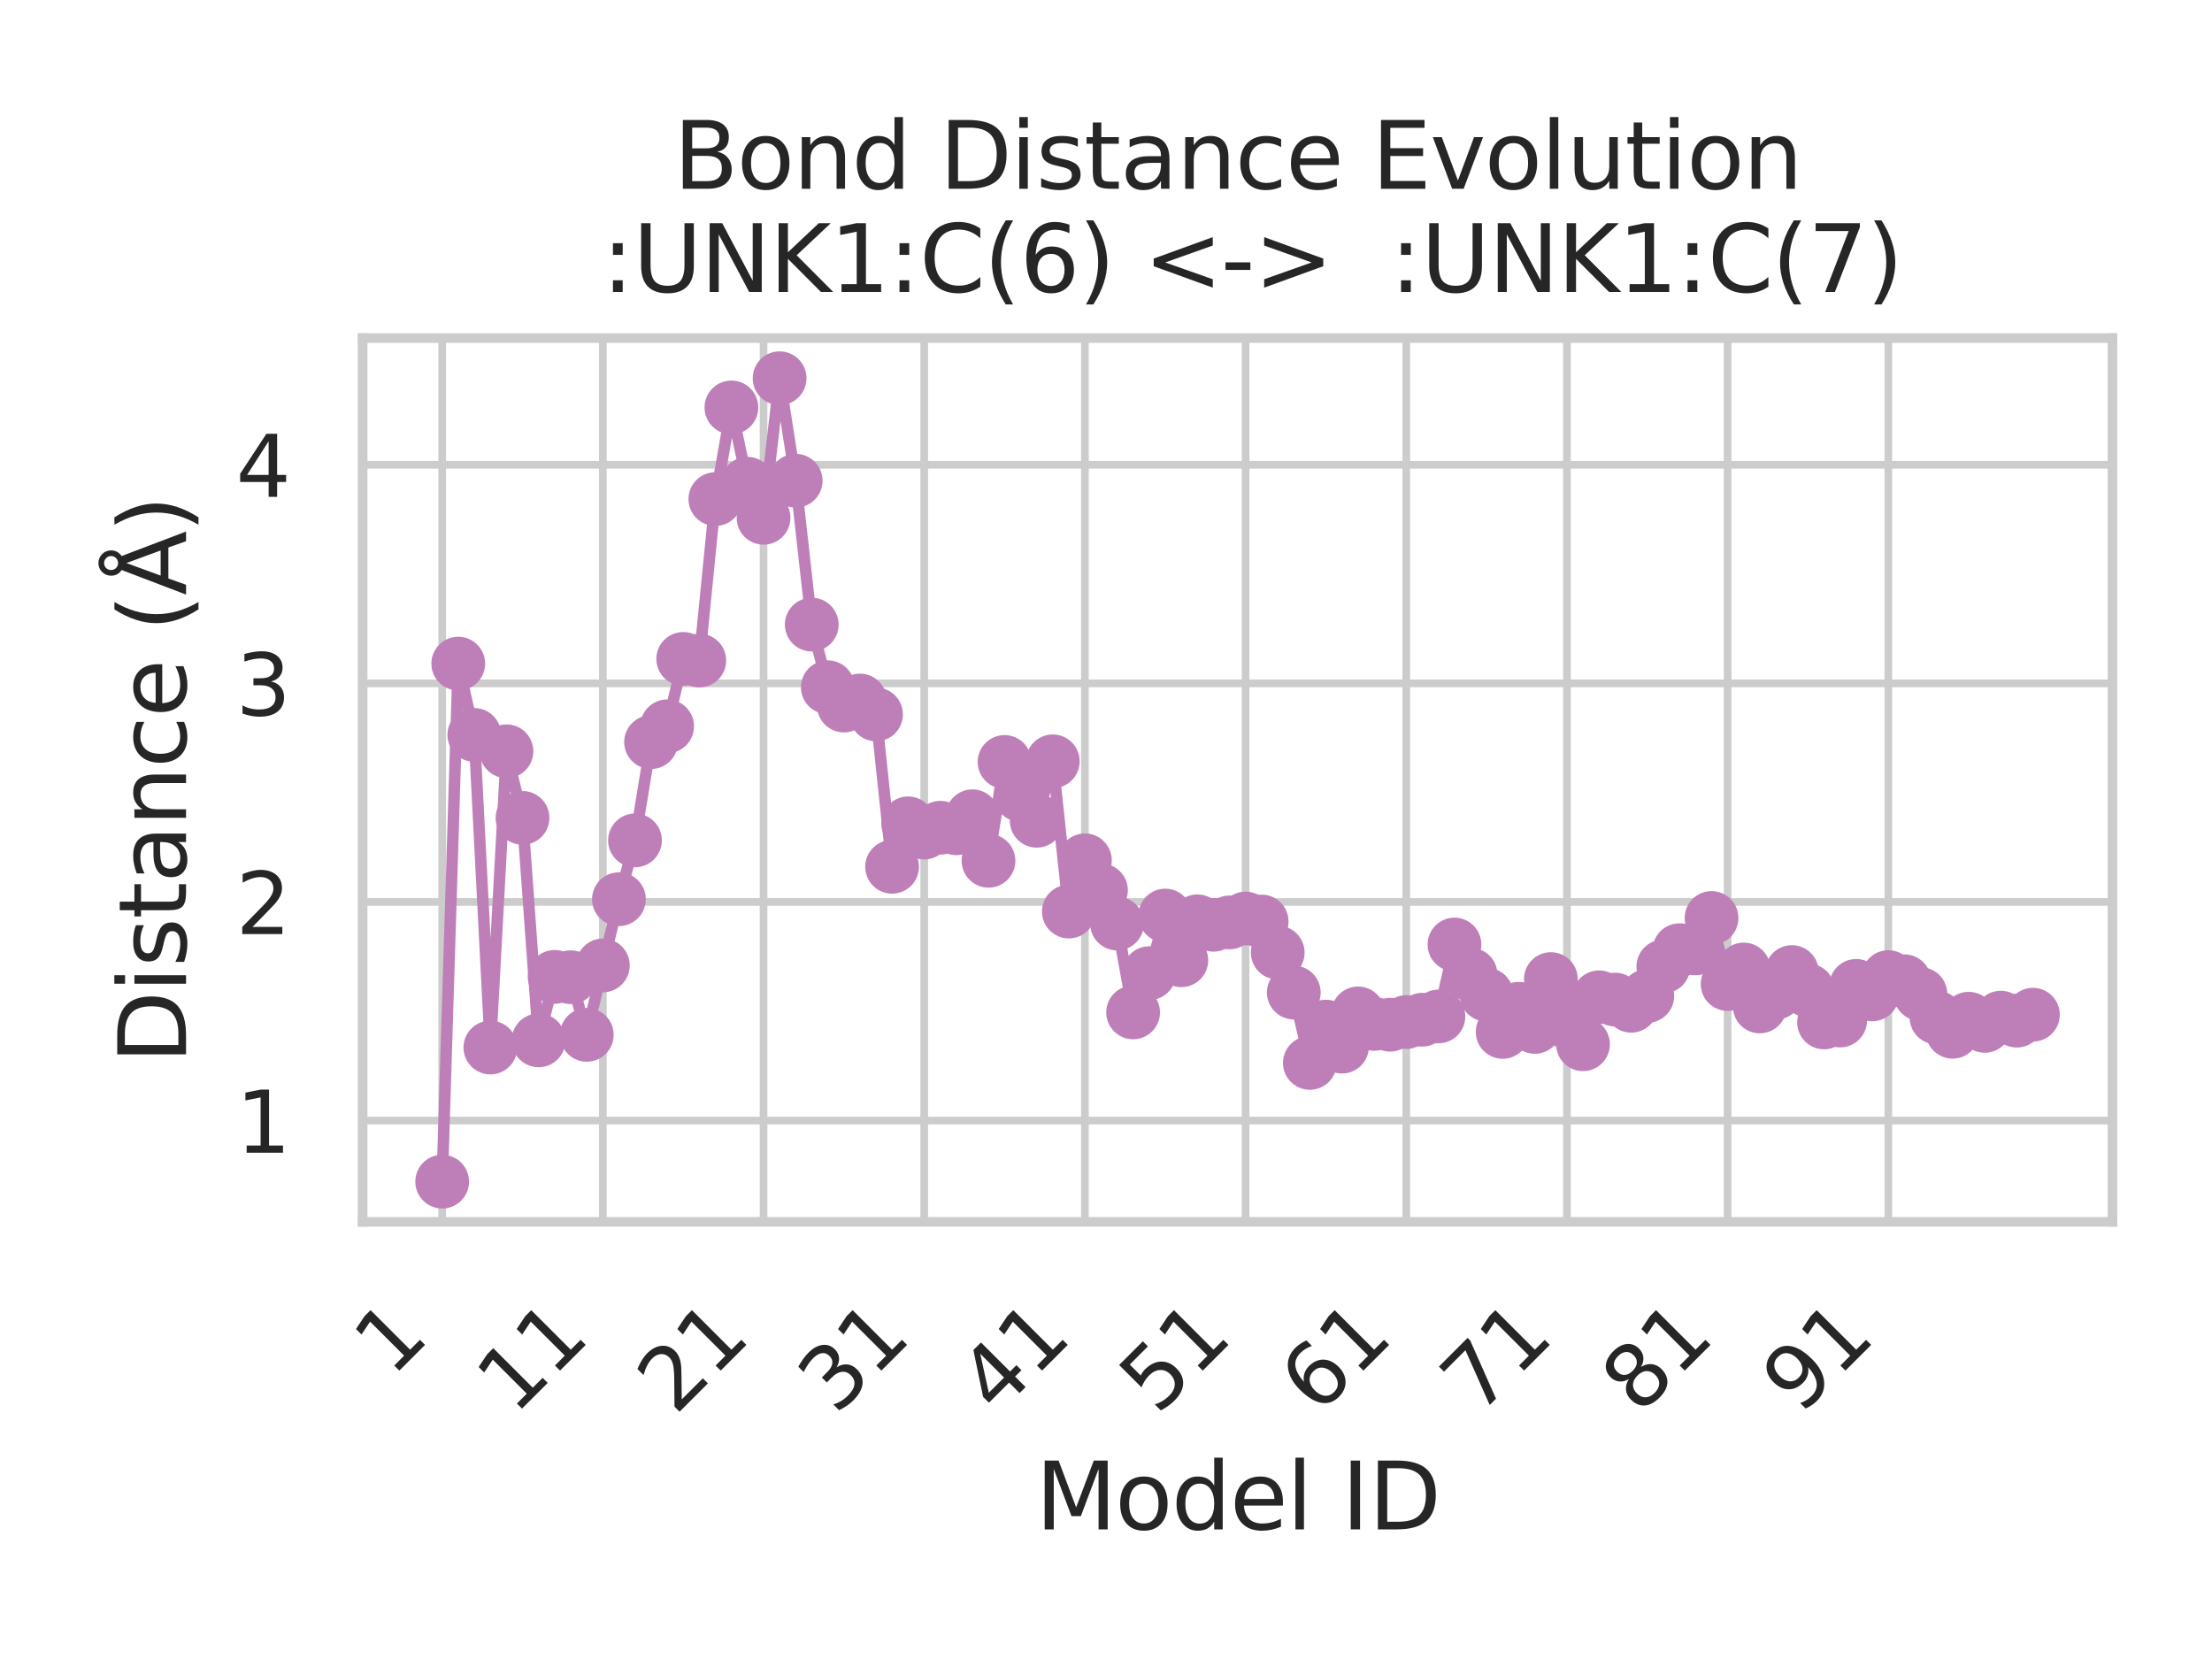 <?xml version="1.0" encoding="utf-8" standalone="no"?>
<!DOCTYPE svg PUBLIC "-//W3C//DTD SVG 1.1//EN"
  "http://www.w3.org/Graphics/SVG/1.1/DTD/svg11.dtd">
<svg xmlns:xlink="http://www.w3.org/1999/xlink" width="288pt" height="216pt" viewBox="0 0 288 216" xmlns="http://www.w3.org/2000/svg" version="1.1">
 <defs>
  <style type="text/css">*{stroke-linejoin: round; stroke-linecap: butt}</style>
 </defs>
 <g id="figure_1">
  <g id="patch_1">
   <path d="M 0 216 
L 288 216 
L 288 0 
L 0 0 
z
" style="fill: #ffffff"/>
  </g>
  <g id="axes_1">
   <g id="patch_2">
    <path d="M 47.216 159.079 
L 275.04 159.079 
L 275.04 44.016 
L 47.216 44.016 
z
" style="fill: #ffffff"/>
   </g>
   <g id="matplotlib.axis_1">
    <g id="xtick_1">
     <g id="line2d_1">
      <path d="M 57.572 159.079 
L 57.572 44.016 
" clip-path="url(#pb3de4694d1)" style="fill: none; stroke: #cccccc; stroke-linecap: round"/>
     </g>
     <g id="text_1">
      <!-- 1 -->
      <g style="fill: #262626" transform="translate(51.005 179.438) rotate(-45) scale(0.11 -0.11)">
       <defs>
        <path id="DejaVuSans-31" d="M 794 531 
L 1825 531 
L 1825 4091 
L 703 3866 
L 703 4441 
L 1819 4666 
L 2450 4666 
L 2450 531 
L 3481 531 
L 3481 0 
L 794 0 
L 794 531 
z
" transform="scale(0.016)"/>
       </defs>
       <use xlink:href="#DejaVuSans-31"/>
      </g>
     </g>
    </g>
    <g id="xtick_2">
     <g id="line2d_2">
      <path d="M 78.492 159.079 
L 78.492 44.016 
" clip-path="url(#pb3de4694d1)" style="fill: none; stroke: #cccccc; stroke-linecap: round"/>
     </g>
     <g id="text_2">
      <!-- 11 -->
      <g style="fill: #262626" transform="translate(66.977 184.387) rotate(-45) scale(0.11 -0.11)">
       <use xlink:href="#DejaVuSans-31"/>
       <use xlink:href="#DejaVuSans-31" x="63.623"/>
      </g>
     </g>
    </g>
    <g id="xtick_3">
     <g id="line2d_3">
      <path d="M 99.413 159.079 
L 99.413 44.016 
" clip-path="url(#pb3de4694d1)" style="fill: none; stroke: #cccccc; stroke-linecap: round"/>
     </g>
     <g id="text_3">
      <!-- 21 -->
      <g style="fill: #262626" transform="translate(87.897 184.387) rotate(-45) scale(0.11 -0.11)">
       <defs>
        <path id="DejaVuSans-32" d="M 1228 531 
L 3431 531 
L 3431 0 
L 469 0 
L 469 531 
Q 828 903 1448 1529 
Q 2069 2156 2228 2338 
Q 2531 2678 2651 2914 
Q 2772 3150 2772 3378 
Q 2772 3750 2511 3984 
Q 2250 4219 1831 4219 
Q 1534 4219 1204 4116 
Q 875 4013 500 3803 
L 500 4441 
Q 881 4594 1212 4672 
Q 1544 4750 1819 4750 
Q 2544 4750 2975 4387 
Q 3406 4025 3406 3419 
Q 3406 3131 3298 2873 
Q 3191 2616 2906 2266 
Q 2828 2175 2409 1742 
Q 1991 1309 1228 531 
z
" transform="scale(0.016)"/>
       </defs>
       <use xlink:href="#DejaVuSans-32"/>
       <use xlink:href="#DejaVuSans-31" x="63.623"/>
      </g>
     </g>
    </g>
    <g id="xtick_4">
     <g id="line2d_4">
      <path d="M 120.333 159.079 
L 120.333 44.016 
" clip-path="url(#pb3de4694d1)" style="fill: none; stroke: #cccccc; stroke-linecap: round"/>
     </g>
     <g id="text_4">
      <!-- 31 -->
      <g style="fill: #262626" transform="translate(108.818 184.387) rotate(-45) scale(0.11 -0.11)">
       <defs>
        <path id="DejaVuSans-33" d="M 2597 2516 
Q 3050 2419 3304 2112 
Q 3559 1806 3559 1356 
Q 3559 666 3084 287 
Q 2609 -91 1734 -91 
Q 1441 -91 1130 -33 
Q 819 25 488 141 
L 488 750 
Q 750 597 1062 519 
Q 1375 441 1716 441 
Q 2309 441 2620 675 
Q 2931 909 2931 1356 
Q 2931 1769 2642 2001 
Q 2353 2234 1838 2234 
L 1294 2234 
L 1294 2753 
L 1863 2753 
Q 2328 2753 2575 2939 
Q 2822 3125 2822 3475 
Q 2822 3834 2567 4026 
Q 2313 4219 1838 4219 
Q 1578 4219 1281 4162 
Q 984 4106 628 3988 
L 628 4550 
Q 988 4650 1302 4700 
Q 1616 4750 1894 4750 
Q 2613 4750 3031 4423 
Q 3450 4097 3450 3541 
Q 3450 3153 3228 2886 
Q 3006 2619 2597 2516 
z
" transform="scale(0.016)"/>
       </defs>
       <use xlink:href="#DejaVuSans-33"/>
       <use xlink:href="#DejaVuSans-31" x="63.623"/>
      </g>
     </g>
    </g>
    <g id="xtick_5">
     <g id="line2d_5">
      <path d="M 141.254 159.079 
L 141.254 44.016 
" clip-path="url(#pb3de4694d1)" style="fill: none; stroke: #cccccc; stroke-linecap: round"/>
     </g>
     <g id="text_5">
      <!-- 41 -->
      <g style="fill: #262626" transform="translate(129.738 184.387) rotate(-45) scale(0.11 -0.11)">
       <defs>
        <path id="DejaVuSans-34" d="M 2419 4116 
L 825 1625 
L 2419 1625 
L 2419 4116 
z
M 2253 4666 
L 3047 4666 
L 3047 1625 
L 3713 1625 
L 3713 1100 
L 3047 1100 
L 3047 0 
L 2419 0 
L 2419 1100 
L 313 1100 
L 313 1709 
L 2253 4666 
z
" transform="scale(0.016)"/>
       </defs>
       <use xlink:href="#DejaVuSans-34"/>
       <use xlink:href="#DejaVuSans-31" x="63.623"/>
      </g>
     </g>
    </g>
    <g id="xtick_6">
     <g id="line2d_6">
      <path d="M 162.174 159.079 
L 162.174 44.016 
" clip-path="url(#pb3de4694d1)" style="fill: none; stroke: #cccccc; stroke-linecap: round"/>
     </g>
     <g id="text_6">
      <!-- 51 -->
      <g style="fill: #262626" transform="translate(150.659 184.387) rotate(-45) scale(0.11 -0.11)">
       <defs>
        <path id="DejaVuSans-35" d="M 691 4666 
L 3169 4666 
L 3169 4134 
L 1269 4134 
L 1269 2991 
Q 1406 3038 1543 3061 
Q 1681 3084 1819 3084 
Q 2600 3084 3056 2656 
Q 3513 2228 3513 1497 
Q 3513 744 3044 326 
Q 2575 -91 1722 -91 
Q 1428 -91 1123 -41 
Q 819 9 494 109 
L 494 744 
Q 775 591 1075 516 
Q 1375 441 1709 441 
Q 2250 441 2565 725 
Q 2881 1009 2881 1497 
Q 2881 1984 2565 2268 
Q 2250 2553 1709 2553 
Q 1456 2553 1204 2497 
Q 953 2441 691 2322 
L 691 4666 
z
" transform="scale(0.016)"/>
       </defs>
       <use xlink:href="#DejaVuSans-35"/>
       <use xlink:href="#DejaVuSans-31" x="63.623"/>
      </g>
     </g>
    </g>
    <g id="xtick_7">
     <g id="line2d_7">
      <path d="M 183.095 159.079 
L 183.095 44.016 
" clip-path="url(#pb3de4694d1)" style="fill: none; stroke: #cccccc; stroke-linecap: round"/>
     </g>
     <g id="text_7">
      <!-- 61 -->
      <g style="fill: #262626" transform="translate(171.579 184.387) rotate(-45) scale(0.11 -0.11)">
       <defs>
        <path id="DejaVuSans-36" d="M 2113 2584 
Q 1688 2584 1439 2293 
Q 1191 2003 1191 1497 
Q 1191 994 1439 701 
Q 1688 409 2113 409 
Q 2538 409 2786 701 
Q 3034 994 3034 1497 
Q 3034 2003 2786 2293 
Q 2538 2584 2113 2584 
z
M 3366 4563 
L 3366 3988 
Q 3128 4100 2886 4159 
Q 2644 4219 2406 4219 
Q 1781 4219 1451 3797 
Q 1122 3375 1075 2522 
Q 1259 2794 1537 2939 
Q 1816 3084 2150 3084 
Q 2853 3084 3261 2657 
Q 3669 2231 3669 1497 
Q 3669 778 3244 343 
Q 2819 -91 2113 -91 
Q 1303 -91 875 529 
Q 447 1150 447 2328 
Q 447 3434 972 4092 
Q 1497 4750 2381 4750 
Q 2619 4750 2861 4703 
Q 3103 4656 3366 4563 
z
" transform="scale(0.016)"/>
       </defs>
       <use xlink:href="#DejaVuSans-36"/>
       <use xlink:href="#DejaVuSans-31" x="63.623"/>
      </g>
     </g>
    </g>
    <g id="xtick_8">
     <g id="line2d_8">
      <path d="M 204.015 159.079 
L 204.015 44.016 
" clip-path="url(#pb3de4694d1)" style="fill: none; stroke: #cccccc; stroke-linecap: round"/>
     </g>
     <g id="text_8">
      <!-- 71 -->
      <g style="fill: #262626" transform="translate(192.5 184.387) rotate(-45) scale(0.11 -0.11)">
       <defs>
        <path id="DejaVuSans-37" d="M 525 4666 
L 3525 4666 
L 3525 4397 
L 1831 0 
L 1172 0 
L 2766 4134 
L 525 4134 
L 525 4666 
z
" transform="scale(0.016)"/>
       </defs>
       <use xlink:href="#DejaVuSans-37"/>
       <use xlink:href="#DejaVuSans-31" x="63.623"/>
      </g>
     </g>
    </g>
    <g id="xtick_9">
     <g id="line2d_9">
      <path d="M 224.936 159.079 
L 224.936 44.016 
" clip-path="url(#pb3de4694d1)" style="fill: none; stroke: #cccccc; stroke-linecap: round"/>
     </g>
     <g id="text_9">
      <!-- 81 -->
      <g style="fill: #262626" transform="translate(213.42 184.387) rotate(-45) scale(0.11 -0.11)">
       <defs>
        <path id="DejaVuSans-38" d="M 2034 2216 
Q 1584 2216 1326 1975 
Q 1069 1734 1069 1313 
Q 1069 891 1326 650 
Q 1584 409 2034 409 
Q 2484 409 2743 651 
Q 3003 894 3003 1313 
Q 3003 1734 2745 1975 
Q 2488 2216 2034 2216 
z
M 1403 2484 
Q 997 2584 770 2862 
Q 544 3141 544 3541 
Q 544 4100 942 4425 
Q 1341 4750 2034 4750 
Q 2731 4750 3128 4425 
Q 3525 4100 3525 3541 
Q 3525 3141 3298 2862 
Q 3072 2584 2669 2484 
Q 3125 2378 3379 2068 
Q 3634 1759 3634 1313 
Q 3634 634 3220 271 
Q 2806 -91 2034 -91 
Q 1263 -91 848 271 
Q 434 634 434 1313 
Q 434 1759 690 2068 
Q 947 2378 1403 2484 
z
M 1172 3481 
Q 1172 3119 1398 2916 
Q 1625 2713 2034 2713 
Q 2441 2713 2670 2916 
Q 2900 3119 2900 3481 
Q 2900 3844 2670 4047 
Q 2441 4250 2034 4250 
Q 1625 4250 1398 4047 
Q 1172 3844 1172 3481 
z
" transform="scale(0.016)"/>
       </defs>
       <use xlink:href="#DejaVuSans-38"/>
       <use xlink:href="#DejaVuSans-31" x="63.623"/>
      </g>
     </g>
    </g>
    <g id="xtick_10">
     <g id="line2d_10">
      <path d="M 245.856 159.079 
L 245.856 44.016 
" clip-path="url(#pb3de4694d1)" style="fill: none; stroke: #cccccc; stroke-linecap: round"/>
     </g>
     <g id="text_10">
      <!-- 91 -->
      <g style="fill: #262626" transform="translate(234.341 184.387) rotate(-45) scale(0.11 -0.11)">
       <defs>
        <path id="DejaVuSans-39" d="M 703 97 
L 703 672 
Q 941 559 1184 500 
Q 1428 441 1663 441 
Q 2288 441 2617 861 
Q 2947 1281 2994 2138 
Q 2813 1869 2534 1725 
Q 2256 1581 1919 1581 
Q 1219 1581 811 2004 
Q 403 2428 403 3163 
Q 403 3881 828 4315 
Q 1253 4750 1959 4750 
Q 2769 4750 3195 4129 
Q 3622 3509 3622 2328 
Q 3622 1225 3098 567 
Q 2575 -91 1691 -91 
Q 1453 -91 1209 -44 
Q 966 3 703 97 
z
M 1959 2075 
Q 2384 2075 2632 2365 
Q 2881 2656 2881 3163 
Q 2881 3666 2632 3958 
Q 2384 4250 1959 4250 
Q 1534 4250 1286 3958 
Q 1038 3666 1038 3163 
Q 1038 2656 1286 2365 
Q 1534 2075 1959 2075 
z
" transform="scale(0.016)"/>
       </defs>
       <use xlink:href="#DejaVuSans-39"/>
       <use xlink:href="#DejaVuSans-31" x="63.623"/>
      </g>
     </g>
    </g>
    <g id="text_11">
     <!-- Model ID -->
     <g style="fill: #262626" transform="translate(134.815 199.123) scale(0.12 -0.12)">
      <defs>
       <path id="DejaVuSans-4d" d="M 628 4666 
L 1569 4666 
L 2759 1491 
L 3956 4666 
L 4897 4666 
L 4897 0 
L 4281 0 
L 4281 4097 
L 3078 897 
L 2444 897 
L 1241 4097 
L 1241 0 
L 628 0 
L 628 4666 
z
" transform="scale(0.016)"/>
       <path id="DejaVuSans-6f" d="M 1959 3097 
Q 1497 3097 1228 2736 
Q 959 2375 959 1747 
Q 959 1119 1226 758 
Q 1494 397 1959 397 
Q 2419 397 2687 759 
Q 2956 1122 2956 1747 
Q 2956 2369 2687 2733 
Q 2419 3097 1959 3097 
z
M 1959 3584 
Q 2709 3584 3137 3096 
Q 3566 2609 3566 1747 
Q 3566 888 3137 398 
Q 2709 -91 1959 -91 
Q 1206 -91 779 398 
Q 353 888 353 1747 
Q 353 2609 779 3096 
Q 1206 3584 1959 3584 
z
" transform="scale(0.016)"/>
       <path id="DejaVuSans-64" d="M 2906 2969 
L 2906 4863 
L 3481 4863 
L 3481 0 
L 2906 0 
L 2906 525 
Q 2725 213 2448 61 
Q 2172 -91 1784 -91 
Q 1150 -91 751 415 
Q 353 922 353 1747 
Q 353 2572 751 3078 
Q 1150 3584 1784 3584 
Q 2172 3584 2448 3432 
Q 2725 3281 2906 2969 
z
M 947 1747 
Q 947 1113 1208 752 
Q 1469 391 1925 391 
Q 2381 391 2643 752 
Q 2906 1113 2906 1747 
Q 2906 2381 2643 2742 
Q 2381 3103 1925 3103 
Q 1469 3103 1208 2742 
Q 947 2381 947 1747 
z
" transform="scale(0.016)"/>
       <path id="DejaVuSans-65" d="M 3597 1894 
L 3597 1613 
L 953 1613 
Q 991 1019 1311 708 
Q 1631 397 2203 397 
Q 2534 397 2845 478 
Q 3156 559 3463 722 
L 3463 178 
Q 3153 47 2828 -22 
Q 2503 -91 2169 -91 
Q 1331 -91 842 396 
Q 353 884 353 1716 
Q 353 2575 817 3079 
Q 1281 3584 2069 3584 
Q 2775 3584 3186 3129 
Q 3597 2675 3597 1894 
z
M 3022 2063 
Q 3016 2534 2758 2815 
Q 2500 3097 2075 3097 
Q 1594 3097 1305 2825 
Q 1016 2553 972 2059 
L 3022 2063 
z
" transform="scale(0.016)"/>
       <path id="DejaVuSans-6c" d="M 603 4863 
L 1178 4863 
L 1178 0 
L 603 0 
L 603 4863 
z
" transform="scale(0.016)"/>
       <path id="DejaVuSans-20" transform="scale(0.016)"/>
       <path id="DejaVuSans-49" d="M 628 4666 
L 1259 4666 
L 1259 0 
L 628 0 
L 628 4666 
z
" transform="scale(0.016)"/>
       <path id="DejaVuSans-44" d="M 1259 4147 
L 1259 519 
L 2022 519 
Q 2988 519 3436 956 
Q 3884 1394 3884 2338 
Q 3884 3275 3436 3711 
Q 2988 4147 2022 4147 
L 1259 4147 
z
M 628 4666 
L 1925 4666 
Q 3281 4666 3915 4102 
Q 4550 3538 4550 2338 
Q 4550 1131 3912 565 
Q 3275 0 1925 0 
L 628 0 
L 628 4666 
z
" transform="scale(0.016)"/>
      </defs>
      <use xlink:href="#DejaVuSans-4d"/>
      <use xlink:href="#DejaVuSans-6f" x="86.279"/>
      <use xlink:href="#DejaVuSans-64" x="147.461"/>
      <use xlink:href="#DejaVuSans-65" x="210.938"/>
      <use xlink:href="#DejaVuSans-6c" x="272.461"/>
      <use xlink:href="#DejaVuSans-20" x="300.244"/>
      <use xlink:href="#DejaVuSans-49" x="332.031"/>
      <use xlink:href="#DejaVuSans-44" x="361.523"/>
     </g>
    </g>
   </g>
   <g id="matplotlib.axis_2">
    <g id="ytick_1">
     <g id="line2d_11">
      <path d="M 47.216 145.9 
L 275.04 145.9 
" clip-path="url(#pb3de4694d1)" style="fill: none; stroke: #cccccc; stroke-linecap: round"/>
     </g>
     <g id="text_12">
      <!-- 1 -->
      <g style="fill: #262626" transform="translate(30.718 150.079) scale(0.11 -0.11)">
       <use xlink:href="#DejaVuSans-31"/>
      </g>
     </g>
    </g>
    <g id="ytick_2">
     <g id="line2d_12">
      <path d="M 47.216 117.437 
L 275.04 117.437 
" clip-path="url(#pb3de4694d1)" style="fill: none; stroke: #cccccc; stroke-linecap: round"/>
     </g>
     <g id="text_13">
      <!-- 2 -->
      <g style="fill: #262626" transform="translate(30.718 121.616) scale(0.11 -0.11)">
       <use xlink:href="#DejaVuSans-32"/>
      </g>
     </g>
    </g>
    <g id="ytick_3">
     <g id="line2d_13">
      <path d="M 47.216 88.975 
L 275.04 88.975 
" clip-path="url(#pb3de4694d1)" style="fill: none; stroke: #cccccc; stroke-linecap: round"/>
     </g>
     <g id="text_14">
      <!-- 3 -->
      <g style="fill: #262626" transform="translate(30.718 93.154) scale(0.11 -0.11)">
       <use xlink:href="#DejaVuSans-33"/>
      </g>
     </g>
    </g>
    <g id="ytick_4">
     <g id="line2d_14">
      <path d="M 47.216 60.513 
L 275.04 60.513 
" clip-path="url(#pb3de4694d1)" style="fill: none; stroke: #cccccc; stroke-linecap: round"/>
     </g>
     <g id="text_15">
      <!-- 4 -->
      <g style="fill: #262626" transform="translate(30.718 64.692) scale(0.11 -0.11)">
       <use xlink:href="#DejaVuSans-34"/>
      </g>
     </g>
    </g>
    <g id="text_16">
     <!-- Distance (Å) -->
     <g style="fill: #262626" transform="translate(24.222 138.476) rotate(-90) scale(0.12 -0.12)">
      <defs>
       <path id="DejaVuSans-69" d="M 603 3500 
L 1178 3500 
L 1178 0 
L 603 0 
L 603 3500 
z
M 603 4863 
L 1178 4863 
L 1178 4134 
L 603 4134 
L 603 4863 
z
" transform="scale(0.016)"/>
       <path id="DejaVuSans-73" d="M 2834 3397 
L 2834 2853 
Q 2591 2978 2328 3040 
Q 2066 3103 1784 3103 
Q 1356 3103 1142 2972 
Q 928 2841 928 2578 
Q 928 2378 1081 2264 
Q 1234 2150 1697 2047 
L 1894 2003 
Q 2506 1872 2764 1633 
Q 3022 1394 3022 966 
Q 3022 478 2636 193 
Q 2250 -91 1575 -91 
Q 1294 -91 989 -36 
Q 684 19 347 128 
L 347 722 
Q 666 556 975 473 
Q 1284 391 1588 391 
Q 1994 391 2212 530 
Q 2431 669 2431 922 
Q 2431 1156 2273 1281 
Q 2116 1406 1581 1522 
L 1381 1569 
Q 847 1681 609 1914 
Q 372 2147 372 2553 
Q 372 3047 722 3315 
Q 1072 3584 1716 3584 
Q 2034 3584 2315 3537 
Q 2597 3491 2834 3397 
z
" transform="scale(0.016)"/>
       <path id="DejaVuSans-74" d="M 1172 4494 
L 1172 3500 
L 2356 3500 
L 2356 3053 
L 1172 3053 
L 1172 1153 
Q 1172 725 1289 603 
Q 1406 481 1766 481 
L 2356 481 
L 2356 0 
L 1766 0 
Q 1100 0 847 248 
Q 594 497 594 1153 
L 594 3053 
L 172 3053 
L 172 3500 
L 594 3500 
L 594 4494 
L 1172 4494 
z
" transform="scale(0.016)"/>
       <path id="DejaVuSans-61" d="M 2194 1759 
Q 1497 1759 1228 1600 
Q 959 1441 959 1056 
Q 959 750 1161 570 
Q 1363 391 1709 391 
Q 2188 391 2477 730 
Q 2766 1069 2766 1631 
L 2766 1759 
L 2194 1759 
z
M 3341 1997 
L 3341 0 
L 2766 0 
L 2766 531 
Q 2569 213 2275 61 
Q 1981 -91 1556 -91 
Q 1019 -91 701 211 
Q 384 513 384 1019 
Q 384 1609 779 1909 
Q 1175 2209 1959 2209 
L 2766 2209 
L 2766 2266 
Q 2766 2663 2505 2880 
Q 2244 3097 1772 3097 
Q 1472 3097 1187 3025 
Q 903 2953 641 2809 
L 641 3341 
Q 956 3463 1253 3523 
Q 1550 3584 1831 3584 
Q 2591 3584 2966 3190 
Q 3341 2797 3341 1997 
z
" transform="scale(0.016)"/>
       <path id="DejaVuSans-6e" d="M 3513 2113 
L 3513 0 
L 2938 0 
L 2938 2094 
Q 2938 2591 2744 2837 
Q 2550 3084 2163 3084 
Q 1697 3084 1428 2787 
Q 1159 2491 1159 1978 
L 1159 0 
L 581 0 
L 581 3500 
L 1159 3500 
L 1159 2956 
Q 1366 3272 1645 3428 
Q 1925 3584 2291 3584 
Q 2894 3584 3203 3211 
Q 3513 2838 3513 2113 
z
" transform="scale(0.016)"/>
       <path id="DejaVuSans-63" d="M 3122 3366 
L 3122 2828 
Q 2878 2963 2633 3030 
Q 2388 3097 2138 3097 
Q 1578 3097 1268 2742 
Q 959 2388 959 1747 
Q 959 1106 1268 751 
Q 1578 397 2138 397 
Q 2388 397 2633 464 
Q 2878 531 3122 666 
L 3122 134 
Q 2881 22 2623 -34 
Q 2366 -91 2075 -91 
Q 1284 -91 818 406 
Q 353 903 353 1747 
Q 353 2603 823 3093 
Q 1294 3584 2113 3584 
Q 2378 3584 2631 3529 
Q 2884 3475 3122 3366 
z
" transform="scale(0.016)"/>
       <path id="DejaVuSans-28" d="M 1984 4856 
Q 1566 4138 1362 3434 
Q 1159 2731 1159 2009 
Q 1159 1288 1364 580 
Q 1569 -128 1984 -844 
L 1484 -844 
Q 1016 -109 783 600 
Q 550 1309 550 2009 
Q 550 2706 781 3412 
Q 1013 4119 1484 4856 
L 1984 4856 
z
" transform="scale(0.016)"/>
       <path id="DejaVuSans-c5" d="M 2663 5081 
Q 2663 5278 2523 5417 
Q 2384 5556 2188 5556 
Q 1988 5556 1852 5420 
Q 1716 5284 1716 5081 
Q 1716 4884 1853 4746 
Q 1991 4609 2188 4609 
Q 2384 4609 2523 4746 
Q 2663 4884 2663 5081 
z
M 2188 4044 
L 1338 1722 
L 3041 1722 
L 2188 4044 
z
M 1716 4366 
Q 1525 4494 1428 4673 
Q 1331 4853 1331 5081 
Q 1331 5441 1579 5691 
Q 1828 5941 2188 5941 
Q 2544 5941 2795 5689 
Q 3047 5438 3047 5081 
Q 3047 4863 2948 4678 
Q 2850 4494 2663 4366 
L 4325 0 
L 3669 0 
L 3244 1197 
L 1141 1197 
L 716 0 
L 50 0 
L 1716 4366 
z
" transform="scale(0.016)"/>
       <path id="DejaVuSans-29" d="M 513 4856 
L 1013 4856 
Q 1481 4119 1714 3412 
Q 1947 2706 1947 2009 
Q 1947 1309 1714 600 
Q 1481 -109 1013 -844 
L 513 -844 
Q 928 -128 1133 580 
Q 1338 1288 1338 2009 
Q 1338 2731 1133 3434 
Q 928 4138 513 4856 
z
" transform="scale(0.016)"/>
      </defs>
      <use xlink:href="#DejaVuSans-44"/>
      <use xlink:href="#DejaVuSans-69" x="77.002"/>
      <use xlink:href="#DejaVuSans-73" x="104.785"/>
      <use xlink:href="#DejaVuSans-74" x="156.885"/>
      <use xlink:href="#DejaVuSans-61" x="196.094"/>
      <use xlink:href="#DejaVuSans-6e" x="257.373"/>
      <use xlink:href="#DejaVuSans-63" x="320.752"/>
      <use xlink:href="#DejaVuSans-65" x="375.732"/>
      <use xlink:href="#DejaVuSans-20" x="437.256"/>
      <use xlink:href="#DejaVuSans-28" x="469.043"/>
      <use xlink:href="#DejaVuSans-c5" x="508.057"/>
      <use xlink:href="#DejaVuSans-29" x="576.465"/>
     </g>
    </g>
   </g>
   <g id="line2d_15">
    <path d="M 57.572 153.849 
L 59.664 86.405 
L 61.756 95.685 
L 63.848 136.389 
L 65.94 97.816 
L 68.032 106.487 
L 70.124 135.453 
L 72.216 127.189 
L 74.308 127.234 
L 76.4 134.736 
L 78.492 125.699 
L 80.584 117.077 
L 82.676 109.419 
L 84.768 96.623 
L 86.861 94.568 
L 88.953 85.789 
L 91.045 86.004 
L 93.137 64.98 
L 95.229 53.049 
L 97.321 62.984 
L 99.413 67.415 
L 101.505 49.246 
L 103.597 62.594 
L 105.689 81.323 
L 107.781 89.479 
L 109.873 91.862 
L 111.965 91.207 
L 114.057 93.016 
L 116.149 112.856 
L 118.241 107.199 
L 120.333 108.399 
L 122.425 107.772 
L 124.517 107.84 
L 126.609 106.278 
L 128.701 112.073 
L 130.793 99.207 
L 132.886 103.513 
L 134.978 106.861 
L 137.07 99.124 
L 139.162 118.683 
L 141.254 112.014 
L 143.346 115.92 
L 145.438 120.242 
L 147.53 131.812 
L 149.622 126.707 
L 151.714 119.204 
L 153.806 125.026 
L 155.898 119.954 
L 157.99 120.404 
L 160.082 120.098 
L 162.174 119.591 
L 164.266 119.979 
L 166.358 124.023 
L 168.45 129.23 
L 170.542 138.389 
L 172.634 133.662 
L 174.726 136.27 
L 176.818 131.945 
L 178.911 133.312 
L 181.003 133.419 
L 183.095 133.071 
L 185.187 132.766 
L 187.279 132.342 
L 189.371 122.976 
L 191.463 126.899 
L 193.555 129.51 
L 195.647 134.355 
L 197.739 131.342 
L 199.831 133.7 
L 201.923 127.476 
L 204.015 133.055 
L 206.107 135.961 
L 208.199 129.847 
L 210.291 130.149 
L 212.383 130.948 
L 214.475 129.674 
L 216.567 125.835 
L 218.659 123.717 
L 220.751 123.477 
L 222.843 119.522 
L 224.936 128.122 
L 227.028 126.226 
L 229.12 131.037 
L 231.212 129.252 
L 233.304 126.561 
L 235.396 128.961 
L 237.488 133.119 
L 239.58 132.871 
L 241.672 128.36 
L 243.764 129.47 
L 245.856 127.22 
L 247.948 127.759 
L 250.04 129.427 
L 252.132 132.474 
L 254.224 134.334 
L 256.316 132.638 
L 258.408 133.566 
L 260.5 132.495 
L 262.592 132.886 
L 264.684 132.114 
" clip-path="url(#pb3de4694d1)" style="fill: none; stroke: #be7fb8; stroke-width: 1.5; stroke-linecap: round"/>
    <defs>
     <path id="m1a82bd9706" d="M 0 3 
C 0.796 3 1.559 2.684 2.121 2.121 
C 2.684 1.559 3 0.796 3 0 
C 3 -0.796 2.684 -1.559 2.121 -2.121 
C 1.559 -2.684 0.796 -3 0 -3 
C -0.796 -3 -1.559 -2.684 -2.121 -2.121 
C -2.684 -1.559 -3 -0.796 -3 0 
C -3 0.796 -2.684 1.559 -2.121 2.121 
C -1.559 2.684 -0.796 3 0 3 
z
" style="stroke: #be7fb8"/>
    </defs>
    <g clip-path="url(#pb3de4694d1)">
     <use xlink:href="#m1a82bd9706" x="57.572" y="153.849" style="fill: #be7fb8; stroke: #be7fb8"/>
     <use xlink:href="#m1a82bd9706" x="59.664" y="86.405" style="fill: #be7fb8; stroke: #be7fb8"/>
     <use xlink:href="#m1a82bd9706" x="61.756" y="95.685" style="fill: #be7fb8; stroke: #be7fb8"/>
     <use xlink:href="#m1a82bd9706" x="63.848" y="136.389" style="fill: #be7fb8; stroke: #be7fb8"/>
     <use xlink:href="#m1a82bd9706" x="65.94" y="97.816" style="fill: #be7fb8; stroke: #be7fb8"/>
     <use xlink:href="#m1a82bd9706" x="68.032" y="106.487" style="fill: #be7fb8; stroke: #be7fb8"/>
     <use xlink:href="#m1a82bd9706" x="70.124" y="135.453" style="fill: #be7fb8; stroke: #be7fb8"/>
     <use xlink:href="#m1a82bd9706" x="72.216" y="127.189" style="fill: #be7fb8; stroke: #be7fb8"/>
     <use xlink:href="#m1a82bd9706" x="74.308" y="127.234" style="fill: #be7fb8; stroke: #be7fb8"/>
     <use xlink:href="#m1a82bd9706" x="76.4" y="134.736" style="fill: #be7fb8; stroke: #be7fb8"/>
     <use xlink:href="#m1a82bd9706" x="78.492" y="125.699" style="fill: #be7fb8; stroke: #be7fb8"/>
     <use xlink:href="#m1a82bd9706" x="80.584" y="117.077" style="fill: #be7fb8; stroke: #be7fb8"/>
     <use xlink:href="#m1a82bd9706" x="82.676" y="109.419" style="fill: #be7fb8; stroke: #be7fb8"/>
     <use xlink:href="#m1a82bd9706" x="84.768" y="96.623" style="fill: #be7fb8; stroke: #be7fb8"/>
     <use xlink:href="#m1a82bd9706" x="86.861" y="94.568" style="fill: #be7fb8; stroke: #be7fb8"/>
     <use xlink:href="#m1a82bd9706" x="88.953" y="85.789" style="fill: #be7fb8; stroke: #be7fb8"/>
     <use xlink:href="#m1a82bd9706" x="91.045" y="86.004" style="fill: #be7fb8; stroke: #be7fb8"/>
     <use xlink:href="#m1a82bd9706" x="93.137" y="64.98" style="fill: #be7fb8; stroke: #be7fb8"/>
     <use xlink:href="#m1a82bd9706" x="95.229" y="53.049" style="fill: #be7fb8; stroke: #be7fb8"/>
     <use xlink:href="#m1a82bd9706" x="97.321" y="62.984" style="fill: #be7fb8; stroke: #be7fb8"/>
     <use xlink:href="#m1a82bd9706" x="99.413" y="67.415" style="fill: #be7fb8; stroke: #be7fb8"/>
     <use xlink:href="#m1a82bd9706" x="101.505" y="49.246" style="fill: #be7fb8; stroke: #be7fb8"/>
     <use xlink:href="#m1a82bd9706" x="103.597" y="62.594" style="fill: #be7fb8; stroke: #be7fb8"/>
     <use xlink:href="#m1a82bd9706" x="105.689" y="81.323" style="fill: #be7fb8; stroke: #be7fb8"/>
     <use xlink:href="#m1a82bd9706" x="107.781" y="89.479" style="fill: #be7fb8; stroke: #be7fb8"/>
     <use xlink:href="#m1a82bd9706" x="109.873" y="91.862" style="fill: #be7fb8; stroke: #be7fb8"/>
     <use xlink:href="#m1a82bd9706" x="111.965" y="91.207" style="fill: #be7fb8; stroke: #be7fb8"/>
     <use xlink:href="#m1a82bd9706" x="114.057" y="93.016" style="fill: #be7fb8; stroke: #be7fb8"/>
     <use xlink:href="#m1a82bd9706" x="116.149" y="112.856" style="fill: #be7fb8; stroke: #be7fb8"/>
     <use xlink:href="#m1a82bd9706" x="118.241" y="107.199" style="fill: #be7fb8; stroke: #be7fb8"/>
     <use xlink:href="#m1a82bd9706" x="120.333" y="108.399" style="fill: #be7fb8; stroke: #be7fb8"/>
     <use xlink:href="#m1a82bd9706" x="122.425" y="107.772" style="fill: #be7fb8; stroke: #be7fb8"/>
     <use xlink:href="#m1a82bd9706" x="124.517" y="107.84" style="fill: #be7fb8; stroke: #be7fb8"/>
     <use xlink:href="#m1a82bd9706" x="126.609" y="106.278" style="fill: #be7fb8; stroke: #be7fb8"/>
     <use xlink:href="#m1a82bd9706" x="128.701" y="112.073" style="fill: #be7fb8; stroke: #be7fb8"/>
     <use xlink:href="#m1a82bd9706" x="130.793" y="99.207" style="fill: #be7fb8; stroke: #be7fb8"/>
     <use xlink:href="#m1a82bd9706" x="132.886" y="103.513" style="fill: #be7fb8; stroke: #be7fb8"/>
     <use xlink:href="#m1a82bd9706" x="134.978" y="106.861" style="fill: #be7fb8; stroke: #be7fb8"/>
     <use xlink:href="#m1a82bd9706" x="137.07" y="99.124" style="fill: #be7fb8; stroke: #be7fb8"/>
     <use xlink:href="#m1a82bd9706" x="139.162" y="118.683" style="fill: #be7fb8; stroke: #be7fb8"/>
     <use xlink:href="#m1a82bd9706" x="141.254" y="112.014" style="fill: #be7fb8; stroke: #be7fb8"/>
     <use xlink:href="#m1a82bd9706" x="143.346" y="115.92" style="fill: #be7fb8; stroke: #be7fb8"/>
     <use xlink:href="#m1a82bd9706" x="145.438" y="120.242" style="fill: #be7fb8; stroke: #be7fb8"/>
     <use xlink:href="#m1a82bd9706" x="147.53" y="131.812" style="fill: #be7fb8; stroke: #be7fb8"/>
     <use xlink:href="#m1a82bd9706" x="149.622" y="126.707" style="fill: #be7fb8; stroke: #be7fb8"/>
     <use xlink:href="#m1a82bd9706" x="151.714" y="119.204" style="fill: #be7fb8; stroke: #be7fb8"/>
     <use xlink:href="#m1a82bd9706" x="153.806" y="125.026" style="fill: #be7fb8; stroke: #be7fb8"/>
     <use xlink:href="#m1a82bd9706" x="155.898" y="119.954" style="fill: #be7fb8; stroke: #be7fb8"/>
     <use xlink:href="#m1a82bd9706" x="157.99" y="120.404" style="fill: #be7fb8; stroke: #be7fb8"/>
     <use xlink:href="#m1a82bd9706" x="160.082" y="120.098" style="fill: #be7fb8; stroke: #be7fb8"/>
     <use xlink:href="#m1a82bd9706" x="162.174" y="119.591" style="fill: #be7fb8; stroke: #be7fb8"/>
     <use xlink:href="#m1a82bd9706" x="164.266" y="119.979" style="fill: #be7fb8; stroke: #be7fb8"/>
     <use xlink:href="#m1a82bd9706" x="166.358" y="124.023" style="fill: #be7fb8; stroke: #be7fb8"/>
     <use xlink:href="#m1a82bd9706" x="168.45" y="129.23" style="fill: #be7fb8; stroke: #be7fb8"/>
     <use xlink:href="#m1a82bd9706" x="170.542" y="138.389" style="fill: #be7fb8; stroke: #be7fb8"/>
     <use xlink:href="#m1a82bd9706" x="172.634" y="133.662" style="fill: #be7fb8; stroke: #be7fb8"/>
     <use xlink:href="#m1a82bd9706" x="174.726" y="136.27" style="fill: #be7fb8; stroke: #be7fb8"/>
     <use xlink:href="#m1a82bd9706" x="176.818" y="131.945" style="fill: #be7fb8; stroke: #be7fb8"/>
     <use xlink:href="#m1a82bd9706" x="178.911" y="133.312" style="fill: #be7fb8; stroke: #be7fb8"/>
     <use xlink:href="#m1a82bd9706" x="181.003" y="133.419" style="fill: #be7fb8; stroke: #be7fb8"/>
     <use xlink:href="#m1a82bd9706" x="183.095" y="133.071" style="fill: #be7fb8; stroke: #be7fb8"/>
     <use xlink:href="#m1a82bd9706" x="185.187" y="132.766" style="fill: #be7fb8; stroke: #be7fb8"/>
     <use xlink:href="#m1a82bd9706" x="187.279" y="132.342" style="fill: #be7fb8; stroke: #be7fb8"/>
     <use xlink:href="#m1a82bd9706" x="189.371" y="122.976" style="fill: #be7fb8; stroke: #be7fb8"/>
     <use xlink:href="#m1a82bd9706" x="191.463" y="126.899" style="fill: #be7fb8; stroke: #be7fb8"/>
     <use xlink:href="#m1a82bd9706" x="193.555" y="129.51" style="fill: #be7fb8; stroke: #be7fb8"/>
     <use xlink:href="#m1a82bd9706" x="195.647" y="134.355" style="fill: #be7fb8; stroke: #be7fb8"/>
     <use xlink:href="#m1a82bd9706" x="197.739" y="131.342" style="fill: #be7fb8; stroke: #be7fb8"/>
     <use xlink:href="#m1a82bd9706" x="199.831" y="133.7" style="fill: #be7fb8; stroke: #be7fb8"/>
     <use xlink:href="#m1a82bd9706" x="201.923" y="127.476" style="fill: #be7fb8; stroke: #be7fb8"/>
     <use xlink:href="#m1a82bd9706" x="204.015" y="133.055" style="fill: #be7fb8; stroke: #be7fb8"/>
     <use xlink:href="#m1a82bd9706" x="206.107" y="135.961" style="fill: #be7fb8; stroke: #be7fb8"/>
     <use xlink:href="#m1a82bd9706" x="208.199" y="129.847" style="fill: #be7fb8; stroke: #be7fb8"/>
     <use xlink:href="#m1a82bd9706" x="210.291" y="130.149" style="fill: #be7fb8; stroke: #be7fb8"/>
     <use xlink:href="#m1a82bd9706" x="212.383" y="130.948" style="fill: #be7fb8; stroke: #be7fb8"/>
     <use xlink:href="#m1a82bd9706" x="214.475" y="129.674" style="fill: #be7fb8; stroke: #be7fb8"/>
     <use xlink:href="#m1a82bd9706" x="216.567" y="125.835" style="fill: #be7fb8; stroke: #be7fb8"/>
     <use xlink:href="#m1a82bd9706" x="218.659" y="123.717" style="fill: #be7fb8; stroke: #be7fb8"/>
     <use xlink:href="#m1a82bd9706" x="220.751" y="123.477" style="fill: #be7fb8; stroke: #be7fb8"/>
     <use xlink:href="#m1a82bd9706" x="222.843" y="119.522" style="fill: #be7fb8; stroke: #be7fb8"/>
     <use xlink:href="#m1a82bd9706" x="224.936" y="128.122" style="fill: #be7fb8; stroke: #be7fb8"/>
     <use xlink:href="#m1a82bd9706" x="227.028" y="126.226" style="fill: #be7fb8; stroke: #be7fb8"/>
     <use xlink:href="#m1a82bd9706" x="229.12" y="131.037" style="fill: #be7fb8; stroke: #be7fb8"/>
     <use xlink:href="#m1a82bd9706" x="231.212" y="129.252" style="fill: #be7fb8; stroke: #be7fb8"/>
     <use xlink:href="#m1a82bd9706" x="233.304" y="126.561" style="fill: #be7fb8; stroke: #be7fb8"/>
     <use xlink:href="#m1a82bd9706" x="235.396" y="128.961" style="fill: #be7fb8; stroke: #be7fb8"/>
     <use xlink:href="#m1a82bd9706" x="237.488" y="133.119" style="fill: #be7fb8; stroke: #be7fb8"/>
     <use xlink:href="#m1a82bd9706" x="239.58" y="132.871" style="fill: #be7fb8; stroke: #be7fb8"/>
     <use xlink:href="#m1a82bd9706" x="241.672" y="128.36" style="fill: #be7fb8; stroke: #be7fb8"/>
     <use xlink:href="#m1a82bd9706" x="243.764" y="129.47" style="fill: #be7fb8; stroke: #be7fb8"/>
     <use xlink:href="#m1a82bd9706" x="245.856" y="127.22" style="fill: #be7fb8; stroke: #be7fb8"/>
     <use xlink:href="#m1a82bd9706" x="247.948" y="127.759" style="fill: #be7fb8; stroke: #be7fb8"/>
     <use xlink:href="#m1a82bd9706" x="250.04" y="129.427" style="fill: #be7fb8; stroke: #be7fb8"/>
     <use xlink:href="#m1a82bd9706" x="252.132" y="132.474" style="fill: #be7fb8; stroke: #be7fb8"/>
     <use xlink:href="#m1a82bd9706" x="254.224" y="134.334" style="fill: #be7fb8; stroke: #be7fb8"/>
     <use xlink:href="#m1a82bd9706" x="256.316" y="132.638" style="fill: #be7fb8; stroke: #be7fb8"/>
     <use xlink:href="#m1a82bd9706" x="258.408" y="133.566" style="fill: #be7fb8; stroke: #be7fb8"/>
     <use xlink:href="#m1a82bd9706" x="260.5" y="132.495" style="fill: #be7fb8; stroke: #be7fb8"/>
     <use xlink:href="#m1a82bd9706" x="262.592" y="132.886" style="fill: #be7fb8; stroke: #be7fb8"/>
     <use xlink:href="#m1a82bd9706" x="264.684" y="132.114" style="fill: #be7fb8; stroke: #be7fb8"/>
    </g>
   </g>
   <g id="patch_3">
    <path d="M 47.216 159.079 
L 47.216 44.016 
" style="fill: none; stroke: #cccccc; stroke-width: 1.25; stroke-linejoin: miter; stroke-linecap: square"/>
   </g>
   <g id="patch_4">
    <path d="M 275.04 159.079 
L 275.04 44.016 
" style="fill: none; stroke: #cccccc; stroke-width: 1.25; stroke-linejoin: miter; stroke-linecap: square"/>
   </g>
   <g id="patch_5">
    <path d="M 47.216 159.079 
L 275.04 159.079 
" style="fill: none; stroke: #cccccc; stroke-width: 1.25; stroke-linejoin: miter; stroke-linecap: square"/>
   </g>
   <g id="patch_6">
    <path d="M 47.216 44.016 
L 275.04 44.016 
" style="fill: none; stroke: #cccccc; stroke-width: 1.25; stroke-linejoin: miter; stroke-linecap: square"/>
   </g>
   <g id="text_17">
    <!-- Bond Distance Evolution -->
    <g style="fill: #262626" transform="translate(87.704 24.579) scale(0.12 -0.12)">
     <defs>
      <path id="DejaVuSans-42" d="M 1259 2228 
L 1259 519 
L 2272 519 
Q 2781 519 3026 730 
Q 3272 941 3272 1375 
Q 3272 1813 3026 2020 
Q 2781 2228 2272 2228 
L 1259 2228 
z
M 1259 4147 
L 1259 2741 
L 2194 2741 
Q 2656 2741 2882 2914 
Q 3109 3088 3109 3444 
Q 3109 3797 2882 3972 
Q 2656 4147 2194 4147 
L 1259 4147 
z
M 628 4666 
L 2241 4666 
Q 2963 4666 3353 4366 
Q 3744 4066 3744 3513 
Q 3744 3084 3544 2831 
Q 3344 2578 2956 2516 
Q 3422 2416 3680 2098 
Q 3938 1781 3938 1306 
Q 3938 681 3513 340 
Q 3088 0 2303 0 
L 628 0 
L 628 4666 
z
" transform="scale(0.016)"/>
      <path id="DejaVuSans-45" d="M 628 4666 
L 3578 4666 
L 3578 4134 
L 1259 4134 
L 1259 2753 
L 3481 2753 
L 3481 2222 
L 1259 2222 
L 1259 531 
L 3634 531 
L 3634 0 
L 628 0 
L 628 4666 
z
" transform="scale(0.016)"/>
      <path id="DejaVuSans-76" d="M 191 3500 
L 800 3500 
L 1894 563 
L 2988 3500 
L 3597 3500 
L 2284 0 
L 1503 0 
L 191 3500 
z
" transform="scale(0.016)"/>
      <path id="DejaVuSans-75" d="M 544 1381 
L 544 3500 
L 1119 3500 
L 1119 1403 
Q 1119 906 1312 657 
Q 1506 409 1894 409 
Q 2359 409 2629 706 
Q 2900 1003 2900 1516 
L 2900 3500 
L 3475 3500 
L 3475 0 
L 2900 0 
L 2900 538 
Q 2691 219 2414 64 
Q 2138 -91 1772 -91 
Q 1169 -91 856 284 
Q 544 659 544 1381 
z
M 1991 3584 
L 1991 3584 
z
" transform="scale(0.016)"/>
     </defs>
     <use xlink:href="#DejaVuSans-42"/>
     <use xlink:href="#DejaVuSans-6f" x="68.604"/>
     <use xlink:href="#DejaVuSans-6e" x="129.785"/>
     <use xlink:href="#DejaVuSans-64" x="193.164"/>
     <use xlink:href="#DejaVuSans-20" x="256.641"/>
     <use xlink:href="#DejaVuSans-44" x="288.428"/>
     <use xlink:href="#DejaVuSans-69" x="365.43"/>
     <use xlink:href="#DejaVuSans-73" x="393.213"/>
     <use xlink:href="#DejaVuSans-74" x="445.312"/>
     <use xlink:href="#DejaVuSans-61" x="484.521"/>
     <use xlink:href="#DejaVuSans-6e" x="545.801"/>
     <use xlink:href="#DejaVuSans-63" x="609.18"/>
     <use xlink:href="#DejaVuSans-65" x="664.16"/>
     <use xlink:href="#DejaVuSans-20" x="725.684"/>
     <use xlink:href="#DejaVuSans-45" x="757.471"/>
     <use xlink:href="#DejaVuSans-76" x="820.654"/>
     <use xlink:href="#DejaVuSans-6f" x="879.834"/>
     <use xlink:href="#DejaVuSans-6c" x="941.016"/>
     <use xlink:href="#DejaVuSans-75" x="968.799"/>
     <use xlink:href="#DejaVuSans-74" x="1032.178"/>
     <use xlink:href="#DejaVuSans-69" x="1071.387"/>
     <use xlink:href="#DejaVuSans-6f" x="1099.17"/>
     <use xlink:href="#DejaVuSans-6e" x="1160.352"/>
    </g>
    <!--  :UNK1:C(6) &lt;-&gt;  :UNK1:C(7) -->
    <g style="fill: #262626" transform="translate(74.553 38.016) scale(0.12 -0.12)">
     <defs>
      <path id="DejaVuSans-3a" d="M 750 794 
L 1409 794 
L 1409 0 
L 750 0 
L 750 794 
z
M 750 3309 
L 1409 3309 
L 1409 2516 
L 750 2516 
L 750 3309 
z
" transform="scale(0.016)"/>
      <path id="DejaVuSans-55" d="M 556 4666 
L 1191 4666 
L 1191 1831 
Q 1191 1081 1462 751 
Q 1734 422 2344 422 
Q 2950 422 3222 751 
Q 3494 1081 3494 1831 
L 3494 4666 
L 4128 4666 
L 4128 1753 
Q 4128 841 3676 375 
Q 3225 -91 2344 -91 
Q 1459 -91 1007 375 
Q 556 841 556 1753 
L 556 4666 
z
" transform="scale(0.016)"/>
      <path id="DejaVuSans-4e" d="M 628 4666 
L 1478 4666 
L 3547 763 
L 3547 4666 
L 4159 4666 
L 4159 0 
L 3309 0 
L 1241 3903 
L 1241 0 
L 628 0 
L 628 4666 
z
" transform="scale(0.016)"/>
      <path id="DejaVuSans-4b" d="M 628 4666 
L 1259 4666 
L 1259 2694 
L 3353 4666 
L 4166 4666 
L 1850 2491 
L 4331 0 
L 3500 0 
L 1259 2247 
L 1259 0 
L 628 0 
L 628 4666 
z
" transform="scale(0.016)"/>
      <path id="DejaVuSans-43" d="M 4122 4306 
L 4122 3641 
Q 3803 3938 3442 4084 
Q 3081 4231 2675 4231 
Q 1875 4231 1450 3742 
Q 1025 3253 1025 2328 
Q 1025 1406 1450 917 
Q 1875 428 2675 428 
Q 3081 428 3442 575 
Q 3803 722 4122 1019 
L 4122 359 
Q 3791 134 3420 21 
Q 3050 -91 2638 -91 
Q 1578 -91 968 557 
Q 359 1206 359 2328 
Q 359 3453 968 4101 
Q 1578 4750 2638 4750 
Q 3056 4750 3426 4639 
Q 3797 4528 4122 4306 
z
" transform="scale(0.016)"/>
      <path id="DejaVuSans-3c" d="M 4684 3150 
L 1459 2003 
L 4684 863 
L 4684 294 
L 678 1747 
L 678 2266 
L 4684 3719 
L 4684 3150 
z
" transform="scale(0.016)"/>
      <path id="DejaVuSans-2d" d="M 313 2009 
L 1997 2009 
L 1997 1497 
L 313 1497 
L 313 2009 
z
" transform="scale(0.016)"/>
      <path id="DejaVuSans-3e" d="M 678 3150 
L 678 3719 
L 4684 2266 
L 4684 1747 
L 678 294 
L 678 863 
L 3897 2003 
L 678 3150 
z
" transform="scale(0.016)"/>
     </defs>
     <use xlink:href="#DejaVuSans-20"/>
     <use xlink:href="#DejaVuSans-3a" x="31.787"/>
     <use xlink:href="#DejaVuSans-55" x="65.479"/>
     <use xlink:href="#DejaVuSans-4e" x="138.672"/>
     <use xlink:href="#DejaVuSans-4b" x="213.477"/>
     <use xlink:href="#DejaVuSans-31" x="279.053"/>
     <use xlink:href="#DejaVuSans-3a" x="342.676"/>
     <use xlink:href="#DejaVuSans-43" x="376.367"/>
     <use xlink:href="#DejaVuSans-28" x="446.191"/>
     <use xlink:href="#DejaVuSans-36" x="485.205"/>
     <use xlink:href="#DejaVuSans-29" x="548.828"/>
     <use xlink:href="#DejaVuSans-20" x="587.842"/>
     <use xlink:href="#DejaVuSans-3c" x="619.629"/>
     <use xlink:href="#DejaVuSans-2d" x="703.418"/>
     <use xlink:href="#DejaVuSans-3e" x="739.502"/>
     <use xlink:href="#DejaVuSans-20" x="823.291"/>
     <use xlink:href="#DejaVuSans-20" x="855.078"/>
     <use xlink:href="#DejaVuSans-3a" x="886.865"/>
     <use xlink:href="#DejaVuSans-55" x="920.557"/>
     <use xlink:href="#DejaVuSans-4e" x="993.75"/>
     <use xlink:href="#DejaVuSans-4b" x="1068.555"/>
     <use xlink:href="#DejaVuSans-31" x="1134.131"/>
     <use xlink:href="#DejaVuSans-3a" x="1197.754"/>
     <use xlink:href="#DejaVuSans-43" x="1231.445"/>
     <use xlink:href="#DejaVuSans-28" x="1301.27"/>
     <use xlink:href="#DejaVuSans-37" x="1340.283"/>
     <use xlink:href="#DejaVuSans-29" x="1403.906"/>
    </g>
   </g>
  </g>
 </g>
 <defs>
  <clipPath id="pb3de4694d1">
   <rect x="47.216" y="44.016" width="227.824" height="115.063"/>
  </clipPath>
 </defs>
</svg>
